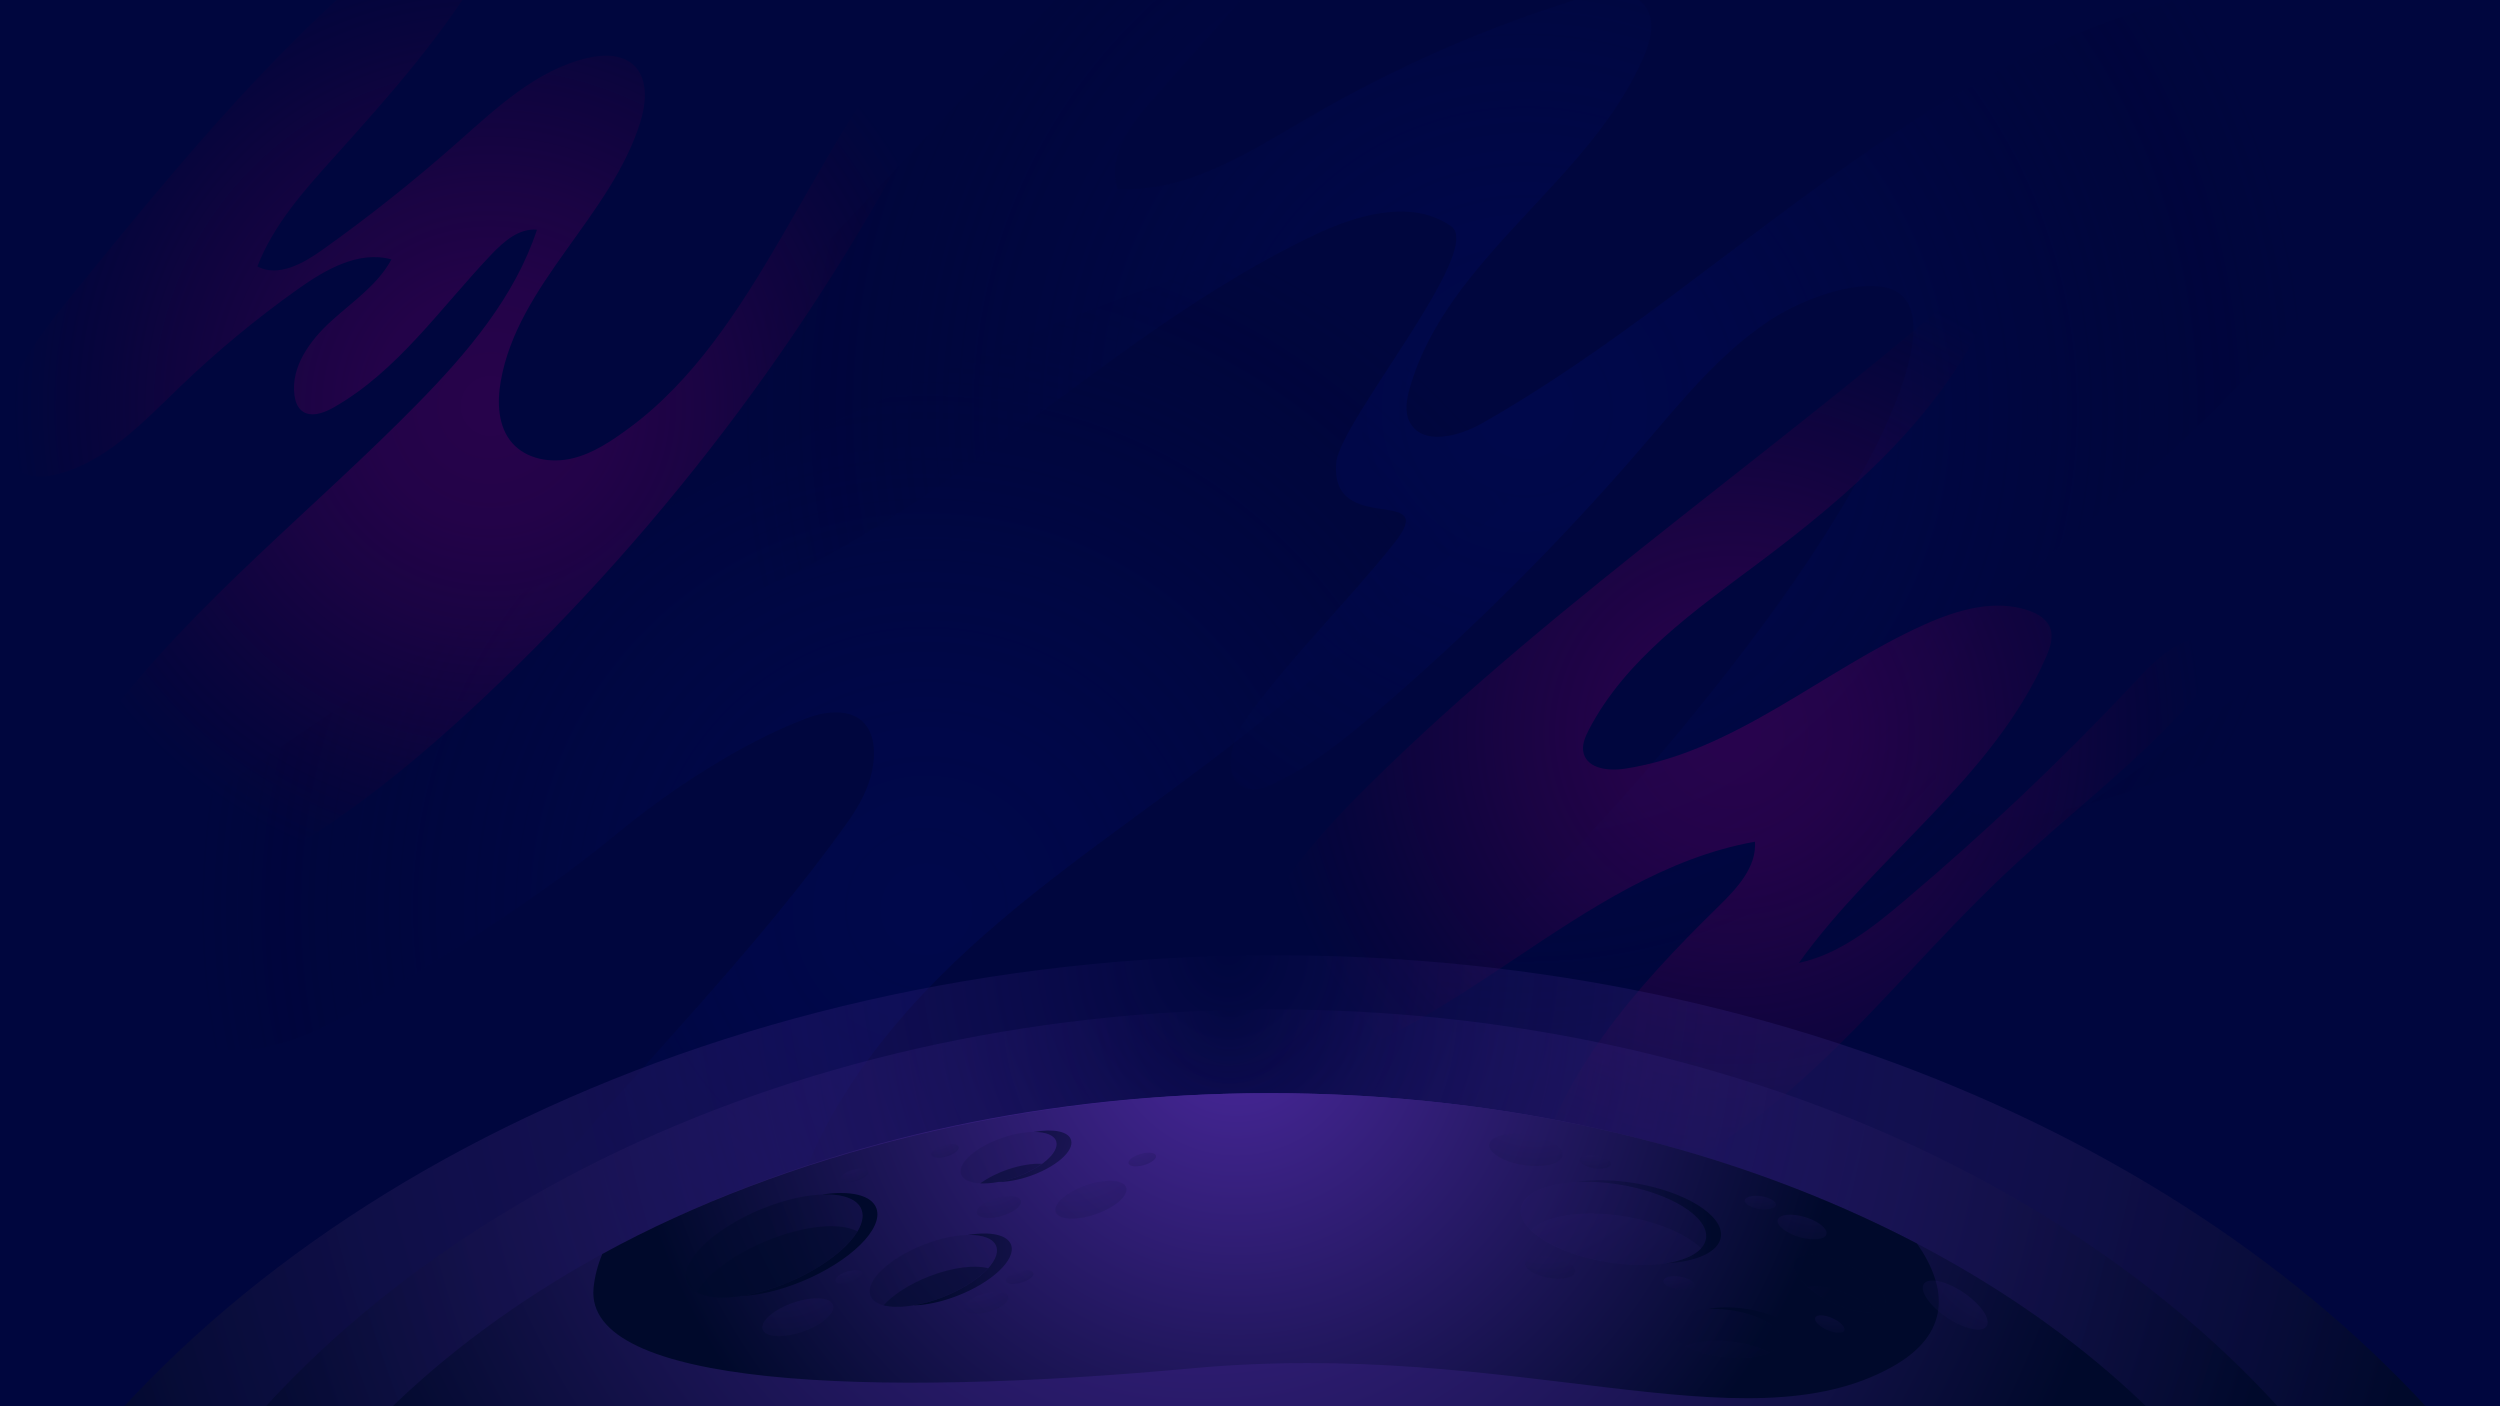 <svg width="1920" height="1080" viewBox="0 0 1920 1080" fill="none" xmlns="http://www.w3.org/2000/svg">
<g clip-path="url(#clip0_4_4264)">
<rect width="1920" height="1080" fill="#00063E"/>
<path style="mix-blend-mode:screen" opacity="0.5" d="M111.129 646.78C370.575 459.06 650.938 296.118 954.997 195.62C1011.52 176.937 1069.14 160.369 1128.35 154.228C1170.97 149.808 1222.58 155.657 1242.6 193.537C1249.8 207.153 1251.55 223.113 1250.36 238.465C1245.4 302.599 1194.31 352.145 1146.96 395.685C1083.42 454.119 1020.56 513.477 952.653 566.781C883.381 621.158 808.947 669.173 744.016 728.673C679.086 788.173 622.972 861.589 603.073 947.373C598.961 965.118 597.524 986.556 611.061 998.735C625.261 1011.51 647.402 1006.76 665.612 1001C866.316 937.444 1058.43 840.79 1266.95 811.758C1280.94 809.809 1295.97 808.34 1308.48 814.892C1334.01 828.271 1333.7 865.275 1324.02 892.436C1307.75 938.075 1276.12 976.531 1242.56 1011.49C1160.34 1097.13 1063.7 1167.34 967.619 1237.07C961.636 1206.95 921.364 1201.27 890.73 1203.54C809.578 1209.58 728.964 1222.79 650.133 1242.96C638.775 1219.99 661.989 1195.66 682.654 1180.49C757.419 1125.58 832.177 1070.68 906.943 1015.77C772.646 1017.58 648.752 1086.37 516.673 1110.73C488.265 1115.97 458.83 1119.11 430.62 1112.9C402.409 1106.68 375.335 1089.8 362.855 1063.75C350.494 1037.96 354.039 1006.81 365.579 980.636C377.119 954.462 395.857 932.234 414.344 910.409C492.511 818.112 581.769 728.776 651.633 630.401C662.818 614.646 671.721 596.231 671.169 576.916C670.956 569.472 669.172 561.768 664.341 556.101C653.835 543.772 634.181 545.927 619.073 551.76C567.885 571.501 515.015 606.318 472.952 640.97C416.214 687.714 352.002 727.781 289.305 765.929C261.908 782.6 233.405 798.963 201.839 804.654C170.274 810.345 134.636 803.478 113.221 779.593C85.452 748.627 89.651 700.541 102.936 661.13C118.462 615.048 144.115 572.409 177.559 537.102" fill="url(#paint0_radial_4_4264)"/>
<path style="mix-blend-mode:screen" opacity="0.5" d="M1904.32 400.231C1778.38 483.151 1663.83 582.702 1535.68 662.156C1407.53 741.61 1260.45 801.339 1109.95 792.08C1106.9 791.891 1103.78 791.654 1101.02 790.351C1086.44 783.421 1097.44 761.422 1109.39 750.553C1194.13 673.428 1271.76 588.511 1341 497.217C1374.73 452.73 1406.53 406.546 1433.03 357.347C1444.71 335.68 1501.78 227.115 1444.25 220.129C1417.14 216.846 1379.69 232.222 1357.69 247.03C1320.02 272.383 1291.09 308.4 1261.5 342.839C1198.89 415.663 1130.75 483.727 1057.84 546.234C1033.26 567.31 1007.81 587.966 978.495 601.709C972.189 604.669 965.179 607.345 958.407 605.719C937.718 600.769 944.428 569.362 956.868 552.115C991.275 504.4 1033.95 463.283 1070.63 417.281C1107.29 371.279 1020.58 413.405 1026.32 354.861C1029.43 323.161 1140.63 191.808 1114.43 173.693C1083.77 152.483 1041.77 165.002 1008.13 181.105C912.689 226.823 830.448 295.361 744.348 356.881C658.239 418.402 564.151 474.618 459.414 489.75C451.568 490.886 443.201 491.707 436.034 488.337C415.93 478.881 421.889 448.775 432.45 429.232C468.515 362.478 521.211 306.467 573.299 251.292C654.356 165.429 735.404 79.565 816.461 -6.299C854.578 -46.673 893.145 -87.442 939.542 -117.95C985.939 -148.458 1041.59 -168.207 1096.74 -161.79C1026.32 -82.406 955.897 -3.023 885.48 76.36C868.312 95.707 849.913 120.547 858.343 145.001C911.56 148.237 959.67 116.6 1005.75 89.802C1071.01 51.851 1140.58 21.304 1212.7 -1.042C1230.56 -6.575 1254.08 -9.756 1264.28 5.92C1271.45 16.931 1267.6 31.589 1262.4 43.658C1220.96 139.783 1111.41 197.42 1082.69 298.076C1080.27 306.553 1078.57 316.025 1082.54 323.895C1091.91 342.46 1119.88 335.467 1137.97 325.205C1238.26 268.35 1326.07 192.25 1420.33 125.883C1514.59 59.516 1619.23 1.523 1733.81 -11.169C1779.32 -16.205 1833.71 -9.369 1856.57 30.31C1881.11 72.903 1854.84 126.135 1826.48 166.273C1773.25 241.575 1710.69 310.271 1640.68 370.3C1592.43 411.677 1539.74 449.928 1504.69 502.955C1491.83 522.404 1481.36 544.482 1481.23 567.799C1481.1 591.116 1493.5 615.633 1515.22 624.126C1526.96 628.72 1540.03 628.309 1552.56 627.015C1659.13 615.988 1753.24 546.487 1859.98 537.212C1877.81 535.665 1897.97 536.707 1910.29 549.684C1923.22 563.3 1922.29 585.827 1913.07 602.174C1903.84 618.522 1888.13 630.038 1872.65 640.654C1778.66 705.151 1675.45 756.181 1567.12 791.693" fill="url(#paint1_radial_4_4264)"/>
<path style="mix-blend-mode:screen" opacity="0.5" d="M1537.64 195.463C1379.71 336.927 1201.13 454.774 1050.31 603.777C994.724 658.699 939.858 726.187 942.881 804.267C943.078 809.382 943.615 814.742 946.456 818.996C952.589 828.184 965.961 828.121 976.861 826.305C1113.49 803.541 1211.47 670.767 1347.82 646.424C1349.17 666.102 1333.79 682.457 1319.68 696.239C1256.66 757.862 1194.42 827.371 1176.14 913.606C1175.21 918.002 1174.55 923.086 1177.42 926.551C1180.65 930.458 1186.6 930.269 1191.63 929.582C1264.75 919.589 1329.97 877.762 1384.83 828.374C1439.68 778.993 1486.57 721.403 1540.29 670.775C1601.11 613.454 1671.44 564.176 1717.42 494.391C1704.63 486 1687.23 487.784 1673.65 494.825C1660.06 501.866 1649.4 513.351 1638.93 524.504C1583.16 583.83 1523.98 639.936 1461.76 692.443C1437.81 712.649 1412.17 732.943 1381.54 739.51C1440.41 657.278 1530.87 597.249 1571.37 504.589C1574.52 497.39 1577.35 489.15 1574.39 481.872C1571.69 475.25 1564.87 471.271 1558.11 468.927C1531.94 459.85 1503.04 468.39 1477.78 479.749C1399.81 514.827 1332.46 577.358 1247.95 590.366C1235.72 592.245 1219.54 590.587 1216.26 578.652C1214.58 572.566 1217.27 566.197 1220.17 560.592C1248.5 505.986 1301.29 469.251 1350.53 432.381C1420.01 380.364 1488.16 321.322 1525.01 242.736C1530.19 231.669 1534.74 218.764 1529.92 207.532C1525.09 196.299 1506.37 192.092 1501.13 203.143" fill="url(#paint2_radial_4_4264)"/>
<path style="mix-blend-mode:screen" opacity="0.5" d="M703.429 21.588C623.414 112.922 581.114 256.589 483.347 328.599C469.912 338.49 455.76 348.183 439.531 352.051C423.302 355.918 404.406 352.793 393.402 340.258C382.439 327.763 381.704 309.269 384.554 292.898C397.609 218.03 469.328 166.186 491.816 93.599C496.466 78.586 497.918 59.839 486.102 49.475C476.859 41.369 462.935 41.74 450.968 44.566C411.928 53.801 381.254 82.896 351.212 109.488C318.013 138.875 283.243 166.502 247.115 192.203C232.489 202.606 213.529 213.033 197.679 204.627C210.017 172.627 233.491 146.398 256.429 120.902C298.99 73.613 341.733 25.74 373.424 -29.426C382.17 -44.653 390.166 -63.233 382.754 -79.154C358.703 -79.841 337.115 -65.309 318.1 -50.572C218.857 26.332 138.574 124.533 59.215 221.818C39.031 246.564 18.548 271.807 6.598 301.423C2.004 312.813 -1.296 325.158 0.496 337.306C2.296 349.454 10.149 361.302 21.895 364.885C29.038 367.064 36.766 366.045 44.004 364.198C81.821 354.521 110.071 324.132 138.211 297.073C166.493 269.881 196.779 244.78 228.755 222.047C249.973 206.963 275.555 192.274 300.64 199.228C290.126 218.716 270.89 231.59 254.488 246.477C238.085 261.356 223.167 281.697 226.158 303.641C226.75 308.014 228.226 312.537 231.613 315.354C238.267 320.903 248.339 317.383 255.885 313.121C305.313 285.21 338.449 236.279 377.616 195.194C387.04 185.312 398.801 175.098 412.386 176.448C395.32 228.212 358.798 271.104 320.634 310.019C241.432 390.783 151.077 461.271 82.279 551.057C61.456 578.226 42.165 608.592 39.102 642.691C37.776 657.459 39.915 673.278 49.024 684.983C68.544 710.045 107.632 704.614 137.422 693.595C226.593 660.609 303.039 600.351 372.24 535.16C514.928 400.729 633.723 241.015 721.426 65.696C729.721 49.112 738.365 31.644 753.607 21.075L703.405 21.604L703.429 21.588Z" fill="url(#paint3_radial_4_4264)"/>
<g clip-path="url(#clip1_4_4264)">
<path style="mix-blend-mode:screen" d="M1920 1149.02C1737.94 901.493 1384.9 733.645 979.183 733.645C542.735 733.645 167.24 927.888 0 1206.59V1377.11H1920V1149.02V1149.02Z" fill="url(#paint4_radial_4_4264)"/>
<path style="mix-blend-mode:screen" d="M1795.95 1136.93C1637.43 921.392 1329.99 775.229 976.711 775.229C596.663 775.229 269.7 944.373 124.066 1187.07V1335.55H1795.95V1136.93V1136.93Z" fill="url(#paint5_radial_4_4264)"/>
<path style="mix-blend-mode:screen" d="M1703.25 1140.93C1562.31 961.348 1288.98 839.558 974.847 839.558C636.933 839.558 346.235 980.482 216.753 1182.71V1306.42H1703.25V1140.93V1140.93Z" fill="url(#paint6_radial_4_4264)"/>
<path style="mix-blend-mode:screen" d="M455.838 989.371C448.851 1064.44 666.722 1073.82 915.306 1050.87C1163.89 1027.93 1338.47 1113.42 1452.98 1049.83C1498.33 1024.66 1496.13 989.332 1472.29 955.087C1333.68 882.536 1161.46 839.558 974.846 839.558C788.237 839.558 603.63 885.715 462.549 963.075C459.036 971.592 456.681 980.383 455.838 989.371Z" fill="url(#paint7_radial_4_4264)"/>
<path opacity="0.5" d="M1310.25 951.006C1307.97 967.529 1274.26 975.831 1234.93 969.531C1195.62 963.232 1165.6 944.706 1167.87 928.182C1170.15 911.659 1203.86 903.357 1243.19 909.657C1282.5 915.956 1312.52 934.482 1310.25 951.006V951.006ZM584.456 928.673C547.346 944 521.736 969.099 527.29 984.701C532.824 1000.3 567.422 1000.54 604.532 985.191C641.642 969.865 667.252 944.765 661.698 929.164C656.164 913.562 621.566 913.327 584.456 928.673ZM710.033 955.676C683.285 965.979 664.641 983.465 668.37 994.709C672.099 1005.95 696.786 1006.72 723.535 996.397C750.283 986.094 768.926 968.609 765.197 957.364C761.469 946.119 736.781 945.354 710.033 955.676V955.676ZM770.103 873.724C749.89 880.593 735.506 893.035 737.998 901.532C740.47 910.03 758.878 911.364 779.091 904.496C799.305 897.627 813.689 885.185 811.197 876.688C808.724 868.19 790.317 866.856 770.103 873.724ZM1418.93 970.964C1399.56 961.701 1381.13 960.798 1377.8 968.962C1374.46 977.106 1387.45 991.216 1406.82 1000.48C1426.19 1009.74 1444.62 1010.64 1447.95 1002.48C1451.29 994.337 1438.3 980.227 1418.93 970.964V970.964ZM1326.85 1005.95C1302.93 1002.97 1282.68 1008.7 1281.6 1018.77C1280.52 1028.82 1299.04 1039.39 1322.94 1042.38C1346.87 1045.36 1367.12 1039.63 1368.2 1029.56C1369.28 1019.51 1350.75 1008.94 1326.85 1005.95Z" fill="url(#paint8_radial_4_4264)"/>
<path style="mix-blend-mode:screen" d="M615.934 984.093C598.939 991.118 582.494 994.866 569.11 995.377C579.982 993.728 592.11 990.353 604.532 985.211C641.642 969.884 667.252 944.785 661.698 929.183C658.696 920.725 647.137 916.781 631.28 917.409C652.867 914.131 669.411 917.683 673.1 928.065C678.634 943.666 653.044 968.766 615.934 984.093V984.093ZM743.395 948.454C754.856 948.239 763.157 951.241 765.198 957.384C768.926 968.628 750.263 986.094 723.535 996.417C715.901 999.36 708.444 1001.38 701.575 1002.52C711.093 1002.34 722.789 999.969 734.937 995.298C761.685 984.995 780.328 967.51 776.599 956.265C773.931 948.239 760.566 945.589 743.395 948.454ZM1243.19 909.657C1282.5 915.956 1312.52 934.482 1310.25 951.006C1308.91 960.739 1296.65 967.628 1278.75 970.336C1302.69 969.139 1320.04 961.583 1321.65 949.887C1323.93 933.363 1293.9 914.838 1254.59 908.538C1238.44 905.948 1223.25 905.83 1210.77 907.714C1220.66 907.223 1231.69 907.812 1243.19 909.657V909.657ZM1430.33 969.845C1415.55 962.78 1401.36 960.602 1393.97 963.565C1401.15 964.193 1409.92 966.666 1418.93 970.964C1438.3 980.226 1451.31 994.336 1447.95 1002.48C1447.15 1004.42 1445.48 1005.84 1443.18 1006.76C1451.45 1007.47 1457.57 1005.74 1459.35 1001.36C1462.69 993.218 1449.7 979.108 1430.33 969.845V969.845ZM1338.25 1004.84C1328.6 1003.64 1319.57 1003.87 1312.13 1005.21C1316.78 1005.09 1321.73 1005.31 1326.85 1005.93C1350.77 1008.92 1369.28 1019.48 1368.2 1029.54C1367.55 1035.55 1360.05 1039.98 1349.07 1041.97C1366.06 1041.53 1378.76 1036.31 1379.6 1028.42C1380.68 1018.38 1362.15 1007.8 1338.25 1004.82V1004.84ZM794.046 869.348C803.191 869.348 809.784 871.86 811.197 876.688C813.67 885.185 799.305 897.647 779.092 904.496C774.774 905.967 770.555 907.027 766.552 907.753C773.46 907.753 781.8 906.321 790.494 903.377C810.707 896.508 825.092 884.067 822.599 875.569C820.656 868.877 808.842 866.66 794.046 869.348V869.348Z" fill="url(#paint9_radial_4_4264)"/>
<path opacity="0.5" d="M1359.64 1038.84C1352.24 1034.88 1342.16 1031.76 1330.83 1030.35C1315.92 1028.48 1302.44 1030.01 1294.14 1033.88C1301.53 1037.84 1311.62 1040.96 1322.94 1042.38C1337.86 1044.24 1351.34 1042.71 1359.64 1038.84Z" fill="url(#paint10_radial_4_4264)"/>
<path opacity="0.5" d="M1306.5 958.659C1295.33 947.846 1273.31 938.25 1247.17 934.05C1214.5 928.81 1185.73 933.658 1175.6 944.922C1186.77 955.735 1208.79 965.332 1234.93 969.531C1267.6 974.771 1296.37 969.924 1306.5 958.659V958.659Z" fill="url(#paint11_radial_4_4264)"/>
<path opacity="0.5" d="M1388.2 988.547C1393.14 992.825 1399.52 996.986 1406.82 1000.48C1420.56 1007.05 1433.8 1009.39 1441.54 1007.29C1436.59 1003.01 1430.21 998.85 1422.91 995.357C1409.17 988.783 1395.93 986.447 1388.2 988.547Z" fill="url(#paint12_radial_4_4264)"/>
<path opacity="0.5" d="M534.453 992.531C547.581 999.694 575.252 997.3 604.532 985.191C630.22 974.575 650.374 959.307 658.519 945.727C645.39 938.564 617.719 940.958 588.44 953.066C562.751 963.683 542.597 978.951 534.453 992.531V992.531Z" fill="url(#paint13_radial_4_4264)"/>
<path opacity="0.5" d="M774.087 898.118C765.727 900.944 758.407 904.751 752.833 908.813C760.134 909.186 769.397 907.793 779.091 904.496C787.451 901.67 794.771 897.863 800.344 893.8C793.044 893.427 783.781 894.821 774.087 898.118Z" fill="url(#paint14_radial_4_4264)"/>
<path opacity="0.5" d="M678.634 1002.46C689.055 1005.17 705.814 1003.23 723.535 996.397C738.94 990.451 751.618 982.15 758.938 974.006C748.517 971.297 731.758 973.24 714.037 980.07C698.632 986.016 685.954 994.317 678.634 1002.46Z" fill="url(#paint15_radial_4_4264)"/>
<path opacity="0.25" d="M639.856 1002.44C641.662 1008.66 630.986 1017.81 616.012 1022.89C601.039 1027.97 587.42 1027.05 585.614 1020.83C583.809 1014.61 594.484 1005.46 609.458 1000.38C624.431 995.298 638.051 996.22 639.856 1002.44Z" fill="url(#paint16_radial_4_4264)"/>
<path opacity="0.25" d="M1200.08 887.285C1199.25 893.741 1185.97 897.097 1170.42 894.782C1154.86 892.466 1142.93 885.362 1143.75 878.905C1144.58 872.449 1157.86 869.093 1173.41 871.409C1188.97 873.724 1200.9 880.829 1200.08 887.285Z" fill="url(#paint17_radial_4_4264)"/>
<path opacity="0.25" d="M1525.88 1018.26C1522.74 1023.81 1509.32 1021.18 1495.91 1012.37C1482.51 1003.56 1474.19 991.903 1477.33 986.33C1480.47 980.776 1493.89 983.406 1507.3 992.217C1520.7 1001.03 1529.02 1012.69 1525.88 1018.26Z" fill="url(#paint18_radial_4_4264)"/>
<path opacity="0.25" d="M1237.13 894.075C1236.77 896.822 1231.14 898.235 1224.53 897.254C1217.93 896.273 1212.85 893.251 1213.2 890.523C1213.56 887.776 1219.19 886.363 1225.8 887.344C1232.4 888.325 1237.48 891.347 1237.13 894.075Z" fill="url(#paint19_radial_4_4264)"/>
<path opacity="0.25" d="M1301.4 987.174C1301.04 989.921 1295.41 991.334 1288.8 990.353C1282.2 989.371 1277.12 986.349 1277.47 983.621C1277.83 980.874 1283.46 979.461 1290.07 980.442C1296.69 981.424 1301.75 984.446 1301.4 987.174Z" fill="url(#paint20_radial_4_4264)"/>
<path opacity="0.25" d="M1363.88 925.415C1363.53 928.163 1357.9 929.576 1351.28 928.595C1344.67 927.613 1339.61 924.591 1339.96 921.863C1340.31 919.116 1345.94 917.703 1352.56 918.684C1359.15 919.665 1364.23 922.688 1363.88 925.415Z" fill="url(#paint21_radial_4_4264)"/>
<path opacity="0.25" d="M1416.48 1021.71C1415.53 1024.28 1409.74 1024.2 1403.54 1021.54C1397.34 1018.87 1393.1 1014.63 1394.04 1012.06C1394.99 1009.49 1400.78 1009.57 1406.98 1012.23C1413.16 1014.9 1417.42 1019.14 1416.48 1021.71Z" fill="url(#paint22_radial_4_4264)"/>
<path opacity="0.25" d="M1402.7 947.827C1401.62 952.105 1392.38 953.145 1382.05 950.123C1371.73 947.1 1364.23 941.194 1365.31 936.915C1366.39 932.637 1375.64 931.597 1385.96 934.619C1396.28 937.641 1403.78 943.548 1402.7 947.827Z" fill="url(#paint23_radial_4_4264)"/>
<path opacity="0.25" d="M1209.66 976.815C1210.44 972.451 1202.51 967.388 1191.96 965.506C1181.41 963.625 1172.22 965.637 1171.44 970.001C1170.67 974.365 1178.59 979.428 1189.14 981.31C1199.7 983.192 1208.88 981.179 1209.66 976.815Z" fill="url(#paint24_radial_4_4264)"/>
<path opacity="0.25" d="M784.037 922.295C784.959 926.161 778.13 931.401 768.808 933.972C759.467 936.562 751.166 935.502 750.244 931.636C749.321 927.77 756.151 922.531 765.472 919.96C774.813 917.369 783.115 918.429 784.037 922.295Z" fill="url(#paint25_radial_4_4264)"/>
<path opacity="0.25" d="M774.421 995.828C775.343 999.694 768.514 1004.93 759.192 1007.5C749.851 1010.09 741.55 1009.04 740.628 1005.17C739.705 1001.3 746.535 996.063 755.856 993.493C765.198 990.902 773.499 991.962 774.421 995.828Z" fill="url(#paint26_radial_4_4264)"/>
<path opacity="0.25" d="M793.613 977.872C794.182 980.285 789.943 983.543 784.115 985.152C778.306 986.761 773.125 986.114 772.556 983.7C771.987 981.286 776.226 978.029 782.054 976.419C787.883 974.81 793.044 975.458 793.613 977.872Z" fill="url(#paint27_radial_4_4264)"/>
<path opacity="0.25" d="M736.271 880.946C736.84 883.36 732.601 886.618 726.773 888.227C720.964 889.836 715.783 889.189 715.214 886.775C714.645 884.361 718.884 881.103 724.712 879.494C730.521 877.885 735.702 878.532 736.271 880.946Z" fill="url(#paint28_radial_4_4264)"/>
<path opacity="0.25" d="M662.679 977.872C663.248 980.285 659.01 983.543 653.181 985.152C647.353 986.761 642.191 986.114 641.622 983.7C641.053 981.286 645.292 978.029 651.12 976.419C656.929 974.81 662.11 975.458 662.679 977.872Z" fill="url(#paint29_radial_4_4264)"/>
<path opacity="0.25" d="M864.948 912.169C866.754 918.39 856.078 927.535 841.105 932.617C826.131 937.7 812.512 936.778 810.706 930.557C808.901 924.336 819.577 915.191 834.55 910.108C849.524 905.025 863.143 905.948 864.948 912.169Z" fill="url(#paint30_radial_4_4264)"/>
<path opacity="0.25" d="M887.771 887.599C888.34 890.013 884.102 893.27 878.273 894.88C872.464 896.489 867.283 895.841 866.714 893.427C866.145 891.014 870.384 887.756 876.213 886.147C882.041 884.538 887.202 885.185 887.771 887.599Z" fill="url(#paint31_radial_4_4264)"/>
<path opacity="0.25" d="M666.741 899.805C667.31 902.219 663.071 905.477 657.243 907.086C651.434 908.695 646.253 908.048 645.684 905.634C645.115 903.22 649.354 899.962 655.182 898.353C660.991 896.744 666.172 897.392 666.741 899.805Z" fill="url(#paint32_radial_4_4264)"/>
</g>
</g>
<defs>
<radialGradient id="paint0_radial_4_4264" cx="0" cy="0" r="1" gradientUnits="userSpaceOnUse" gradientTransform="translate(711.338 697.96) scale(583.041 583.041)">
<stop offset="0.06" stop-color="#000A57"/>
<stop offset="0.24" stop-color="#000954" stop-opacity="0.94"/>
<stop offset="0.44" stop-color="#00084C" stop-opacity="0.78"/>
<stop offset="0.66" stop-color="#000640" stop-opacity="0.52"/>
<stop offset="0.89" stop-color="#00032E" stop-opacity="0.14"/>
<stop offset="0.96" stop-color="#000228" stop-opacity="0"/>
</radialGradient>
<radialGradient id="paint1_radial_4_4264" cx="0" cy="0" r="1" gradientUnits="userSpaceOnUse" gradientTransform="translate(1171.35 315.015) scale(628.072 628.072)">
<stop offset="0.06" stop-color="#000A57"/>
<stop offset="0.24" stop-color="#000954" stop-opacity="0.94"/>
<stop offset="0.44" stop-color="#00084C" stop-opacity="0.78"/>
<stop offset="0.66" stop-color="#000640" stop-opacity="0.52"/>
<stop offset="0.89" stop-color="#00032E" stop-opacity="0.14"/>
<stop offset="0.96" stop-color="#000228" stop-opacity="0"/>
</radialGradient>
<radialGradient id="paint2_radial_4_4264" cx="0" cy="0" r="1" gradientUnits="userSpaceOnUse" gradientTransform="translate(1330.09 562.716) scale(377.428 377.428)">
<stop offset="0.06" stop-color="#4D0057"/>
<stop offset="0.24" stop-color="#4A0054" stop-opacity="0.94"/>
<stop offset="0.44" stop-color="#43004C" stop-opacity="0.78"/>
<stop offset="0.66" stop-color="#370040" stop-opacity="0.52"/>
<stop offset="0.89" stop-color="#27002E" stop-opacity="0.14"/>
<stop offset="0.96" stop-color="#210028" stop-opacity="0"/>
</radialGradient>
<radialGradient id="paint3_radial_4_4264" cx="0" cy="0" r="1" gradientUnits="userSpaceOnUse" gradientTransform="translate(376.818 311.818) scale(383.979 383.979)">
<stop offset="0.06" stop-color="#4D0057"/>
<stop offset="0.24" stop-color="#4A0054" stop-opacity="0.94"/>
<stop offset="0.44" stop-color="#43004C" stop-opacity="0.78"/>
<stop offset="0.66" stop-color="#370040" stop-opacity="0.52"/>
<stop offset="0.89" stop-color="#27002E" stop-opacity="0.14"/>
<stop offset="0.96" stop-color="#210028" stop-opacity="0"/>
</radialGradient>
<radialGradient id="paint4_radial_4_4264" cx="0" cy="0" r="1" gradientUnits="userSpaceOnUse" gradientTransform="translate(943.266 728.901) scale(988.392 1111.94)">
<stop stop-color="#4A289C" stop-opacity="0"/>
<stop offset="0.96" stop-color="#00092B"/>
</radialGradient>
<radialGradient id="paint5_radial_4_4264" cx="0" cy="0" r="1" gradientUnits="userSpaceOnUse" gradientTransform="translate(944.849 771.233) scale(860.67 968.254)">
<stop stop-color="#4A289C" stop-opacity="0"/>
<stop offset="0.96" stop-color="#00092B"/>
</radialGradient>
<radialGradient id="paint6_radial_4_4264" cx="0" cy="0" r="1" gradientUnits="userSpaceOnUse" gradientTransform="translate(922.892 736.275) scale(765.213 806.207)">
<stop stop-color="#4A289C"/>
<stop offset="0.96" stop-color="#00092B"/>
</radialGradient>
<radialGradient id="paint7_radial_4_4264" cx="0" cy="0" r="1" gradientUnits="userSpaceOnUse" gradientTransform="translate(949.609 787.632) scale(494.89 494.89)">
<stop stop-color="#4A289C"/>
<stop offset="0.96" stop-color="#00092B"/>
</radialGradient>
<radialGradient id="paint8_radial_4_4264" cx="0" cy="0" r="1" gradientUnits="userSpaceOnUse" gradientTransform="translate(988.268 824.602) rotate(9.11) scale(428.922 459.288)">
<stop stop-color="#4A289C"/>
<stop offset="0.96" stop-color="#00092B"/>
</radialGradient>
<radialGradient id="paint9_radial_4_4264" cx="0" cy="0" r="1" gradientUnits="userSpaceOnUse" gradientTransform="translate(1009.73 954.279) scale(318.789 344.406)">
<stop stop-color="#4A289C"/>
<stop offset="0.96" stop-color="#00092B"/>
</radialGradient>
<radialGradient id="paint10_radial_4_4264" cx="0" cy="0" r="1" gradientUnits="userSpaceOnUse" gradientTransform="translate(1118.09 733.611) scale(393.827 425.474)">
<stop stop-color="#4A289C"/>
<stop offset="0.96" stop-color="#00092B"/>
</radialGradient>
<radialGradient id="paint11_radial_4_4264" cx="0" cy="0" r="1" gradientUnits="userSpaceOnUse" gradientTransform="translate(1118.09 733.611) scale(393.827 425.474)">
<stop stop-color="#4A289C"/>
<stop offset="0.96" stop-color="#00092B"/>
</radialGradient>
<radialGradient id="paint12_radial_4_4264" cx="0" cy="0" r="1" gradientUnits="userSpaceOnUse" gradientTransform="translate(1118.09 733.611) scale(393.827 425.474)">
<stop stop-color="#4A289C"/>
<stop offset="0.96" stop-color="#00092B"/>
</radialGradient>
<radialGradient id="paint13_radial_4_4264" cx="0" cy="0" r="1" gradientUnits="userSpaceOnUse" gradientTransform="translate(1118.09 733.611) scale(393.827 425.474)">
<stop stop-color="#4A289C"/>
<stop offset="0.96" stop-color="#00092B"/>
</radialGradient>
<radialGradient id="paint14_radial_4_4264" cx="0" cy="0" r="1" gradientUnits="userSpaceOnUse" gradientTransform="translate(1118.09 733.611) scale(393.827 425.474)">
<stop stop-color="#4A289C"/>
<stop offset="0.96" stop-color="#00092B"/>
</radialGradient>
<radialGradient id="paint15_radial_4_4264" cx="0" cy="0" r="1" gradientUnits="userSpaceOnUse" gradientTransform="translate(1118.09 733.611) scale(393.827 425.474)">
<stop stop-color="#4A289C"/>
<stop offset="0.96" stop-color="#00092B"/>
</radialGradient>
<radialGradient id="paint16_radial_4_4264" cx="0" cy="0" r="1" gradientUnits="userSpaceOnUse" gradientTransform="translate(599.464 939.414) scale(120.161 129.817)">
<stop stop-color="#4A289C"/>
<stop offset="0.96" stop-color="#00092B"/>
</radialGradient>
<radialGradient id="paint17_radial_4_4264" cx="0" cy="0" r="1" gradientUnits="userSpaceOnUse" gradientTransform="translate(1181.44 809.715) rotate(27.02) scale(122.307 128.744)">
<stop stop-color="#4A289C"/>
<stop offset="0.96" stop-color="#00092B"/>
</radialGradient>
<radialGradient id="paint18_radial_4_4264" cx="0" cy="0" r="1" gradientUnits="userSpaceOnUse" gradientTransform="translate(1546.08 948.8) rotate(50.96) scale(126.599 124.453)">
<stop stop-color="#4A289C"/>
<stop offset="0.96" stop-color="#00092B"/>
</radialGradient>
<radialGradient id="paint19_radial_4_4264" cx="0" cy="0" r="1" gradientUnits="userSpaceOnUse" gradientTransform="translate(1222.31 858.154) rotate(27.02) scale(51.925 54.658)">
<stop stop-color="#4A289C"/>
<stop offset="0.96" stop-color="#00092B"/>
</radialGradient>
<radialGradient id="paint20_radial_4_4264" cx="0" cy="0" r="1" gradientUnits="userSpaceOnUse" gradientTransform="translate(1283.6 949.971) rotate(27.02) scale(51.925 54.658)">
<stop stop-color="#4A289C"/>
<stop offset="0.96" stop-color="#00092B"/>
</radialGradient>
<radialGradient id="paint21_radial_4_4264" cx="0" cy="0" r="1" gradientUnits="userSpaceOnUse" gradientTransform="translate(1350.55 890.138) rotate(27.02) scale(51.925 54.658)">
<stop stop-color="#4A289C"/>
<stop offset="0.96" stop-color="#00092B"/>
</radialGradient>
<radialGradient id="paint22_radial_4_4264" cx="0" cy="0" r="1" gradientUnits="userSpaceOnUse" gradientTransform="translate(1408.8 981.989) rotate(41.33) scale(52.836 53.747)">
<stop stop-color="#4A289C"/>
<stop offset="0.96" stop-color="#00092B"/>
</radialGradient>
<radialGradient id="paint23_radial_4_4264" cx="0" cy="0" r="1" gradientUnits="userSpaceOnUse" gradientTransform="translate(1394.59 892.652) rotate(34.6) scale(84.044 86.967)">
<stop stop-color="#4A289C"/>
<stop offset="0.96" stop-color="#00092B"/>
</radialGradient>
<radialGradient id="paint24_radial_4_4264" cx="0" cy="0" r="1" gradientUnits="userSpaceOnUse" gradientTransform="translate(1188.02 916.767) rotate(28.35) scale(83.313 86.967)">
<stop stop-color="#4A289C"/>
<stop offset="0.96" stop-color="#00092B"/>
</radialGradient>
<radialGradient id="paint25_radial_4_4264" cx="0" cy="0" r="1" gradientUnits="userSpaceOnUse" gradientTransform="translate(756.876 881.832) rotate(3.31) scale(73.741 79.667)">
<stop stop-color="#4A289C"/>
<stop offset="0.96" stop-color="#00092B"/>
</radialGradient>
<radialGradient id="paint26_radial_4_4264" cx="0" cy="0" r="1" gradientUnits="userSpaceOnUse" gradientTransform="translate(746.69 955.168) rotate(3.31) scale(73.741 79.666)">
<stop stop-color="#4A289C"/>
<stop offset="0.96" stop-color="#00092B"/>
</radialGradient>
<radialGradient id="paint27_radial_4_4264" cx="0" cy="0" r="1" gradientUnits="userSpaceOnUse" gradientTransform="translate(773.705 952.092) rotate(3.31) scale(45.937 49.628)">
<stop stop-color="#4A289C"/>
<stop offset="0.96" stop-color="#00092B"/>
</radialGradient>
<radialGradient id="paint28_radial_4_4264" cx="0" cy="0" r="1" gradientUnits="userSpaceOnUse" gradientTransform="translate(717.365 855.429) rotate(3.31) scale(45.937 49.628)">
<stop stop-color="#4A289C"/>
<stop offset="0.96" stop-color="#00092B"/>
</radialGradient>
<radialGradient id="paint29_radial_4_4264" cx="0" cy="0" r="1" gradientUnits="userSpaceOnUse" gradientTransform="translate(643.259 952.112) rotate(3.31) scale(45.937 49.628)">
<stop stop-color="#4A289C"/>
<stop offset="0.96" stop-color="#00092B"/>
</radialGradient>
<radialGradient id="paint30_radial_4_4264" cx="0" cy="0" r="1" gradientUnits="userSpaceOnUse" gradientTransform="translate(823.654 849.371) scale(120.162 129.817)">
<stop stop-color="#4A289C"/>
<stop offset="0.96" stop-color="#00092B"/>
</radialGradient>
<radialGradient id="paint31_radial_4_4264" cx="0" cy="0" r="1" gradientUnits="userSpaceOnUse" gradientTransform="translate(868.255 862.039) rotate(3.31) scale(45.937 49.628)">
<stop stop-color="#4A289C"/>
<stop offset="0.96" stop-color="#00092B"/>
</radialGradient>
<radialGradient id="paint32_radial_4_4264" cx="0" cy="0" r="1" gradientUnits="userSpaceOnUse" gradientTransform="translate(647.938 874.248) rotate(3.31) scale(45.937 49.628)">
<stop stop-color="#4A289C"/>
<stop offset="0.96" stop-color="#00092B"/>
</radialGradient>
<clipPath id="clip0_4_4264">
<rect width="1920" height="1080" fill="white"/>
</clipPath>
<clipPath id="clip1_4_4264">
<rect width="1920" height="643.467" fill="white" transform="translate(0 733.645)"/>
</clipPath>
</defs>
</svg>
